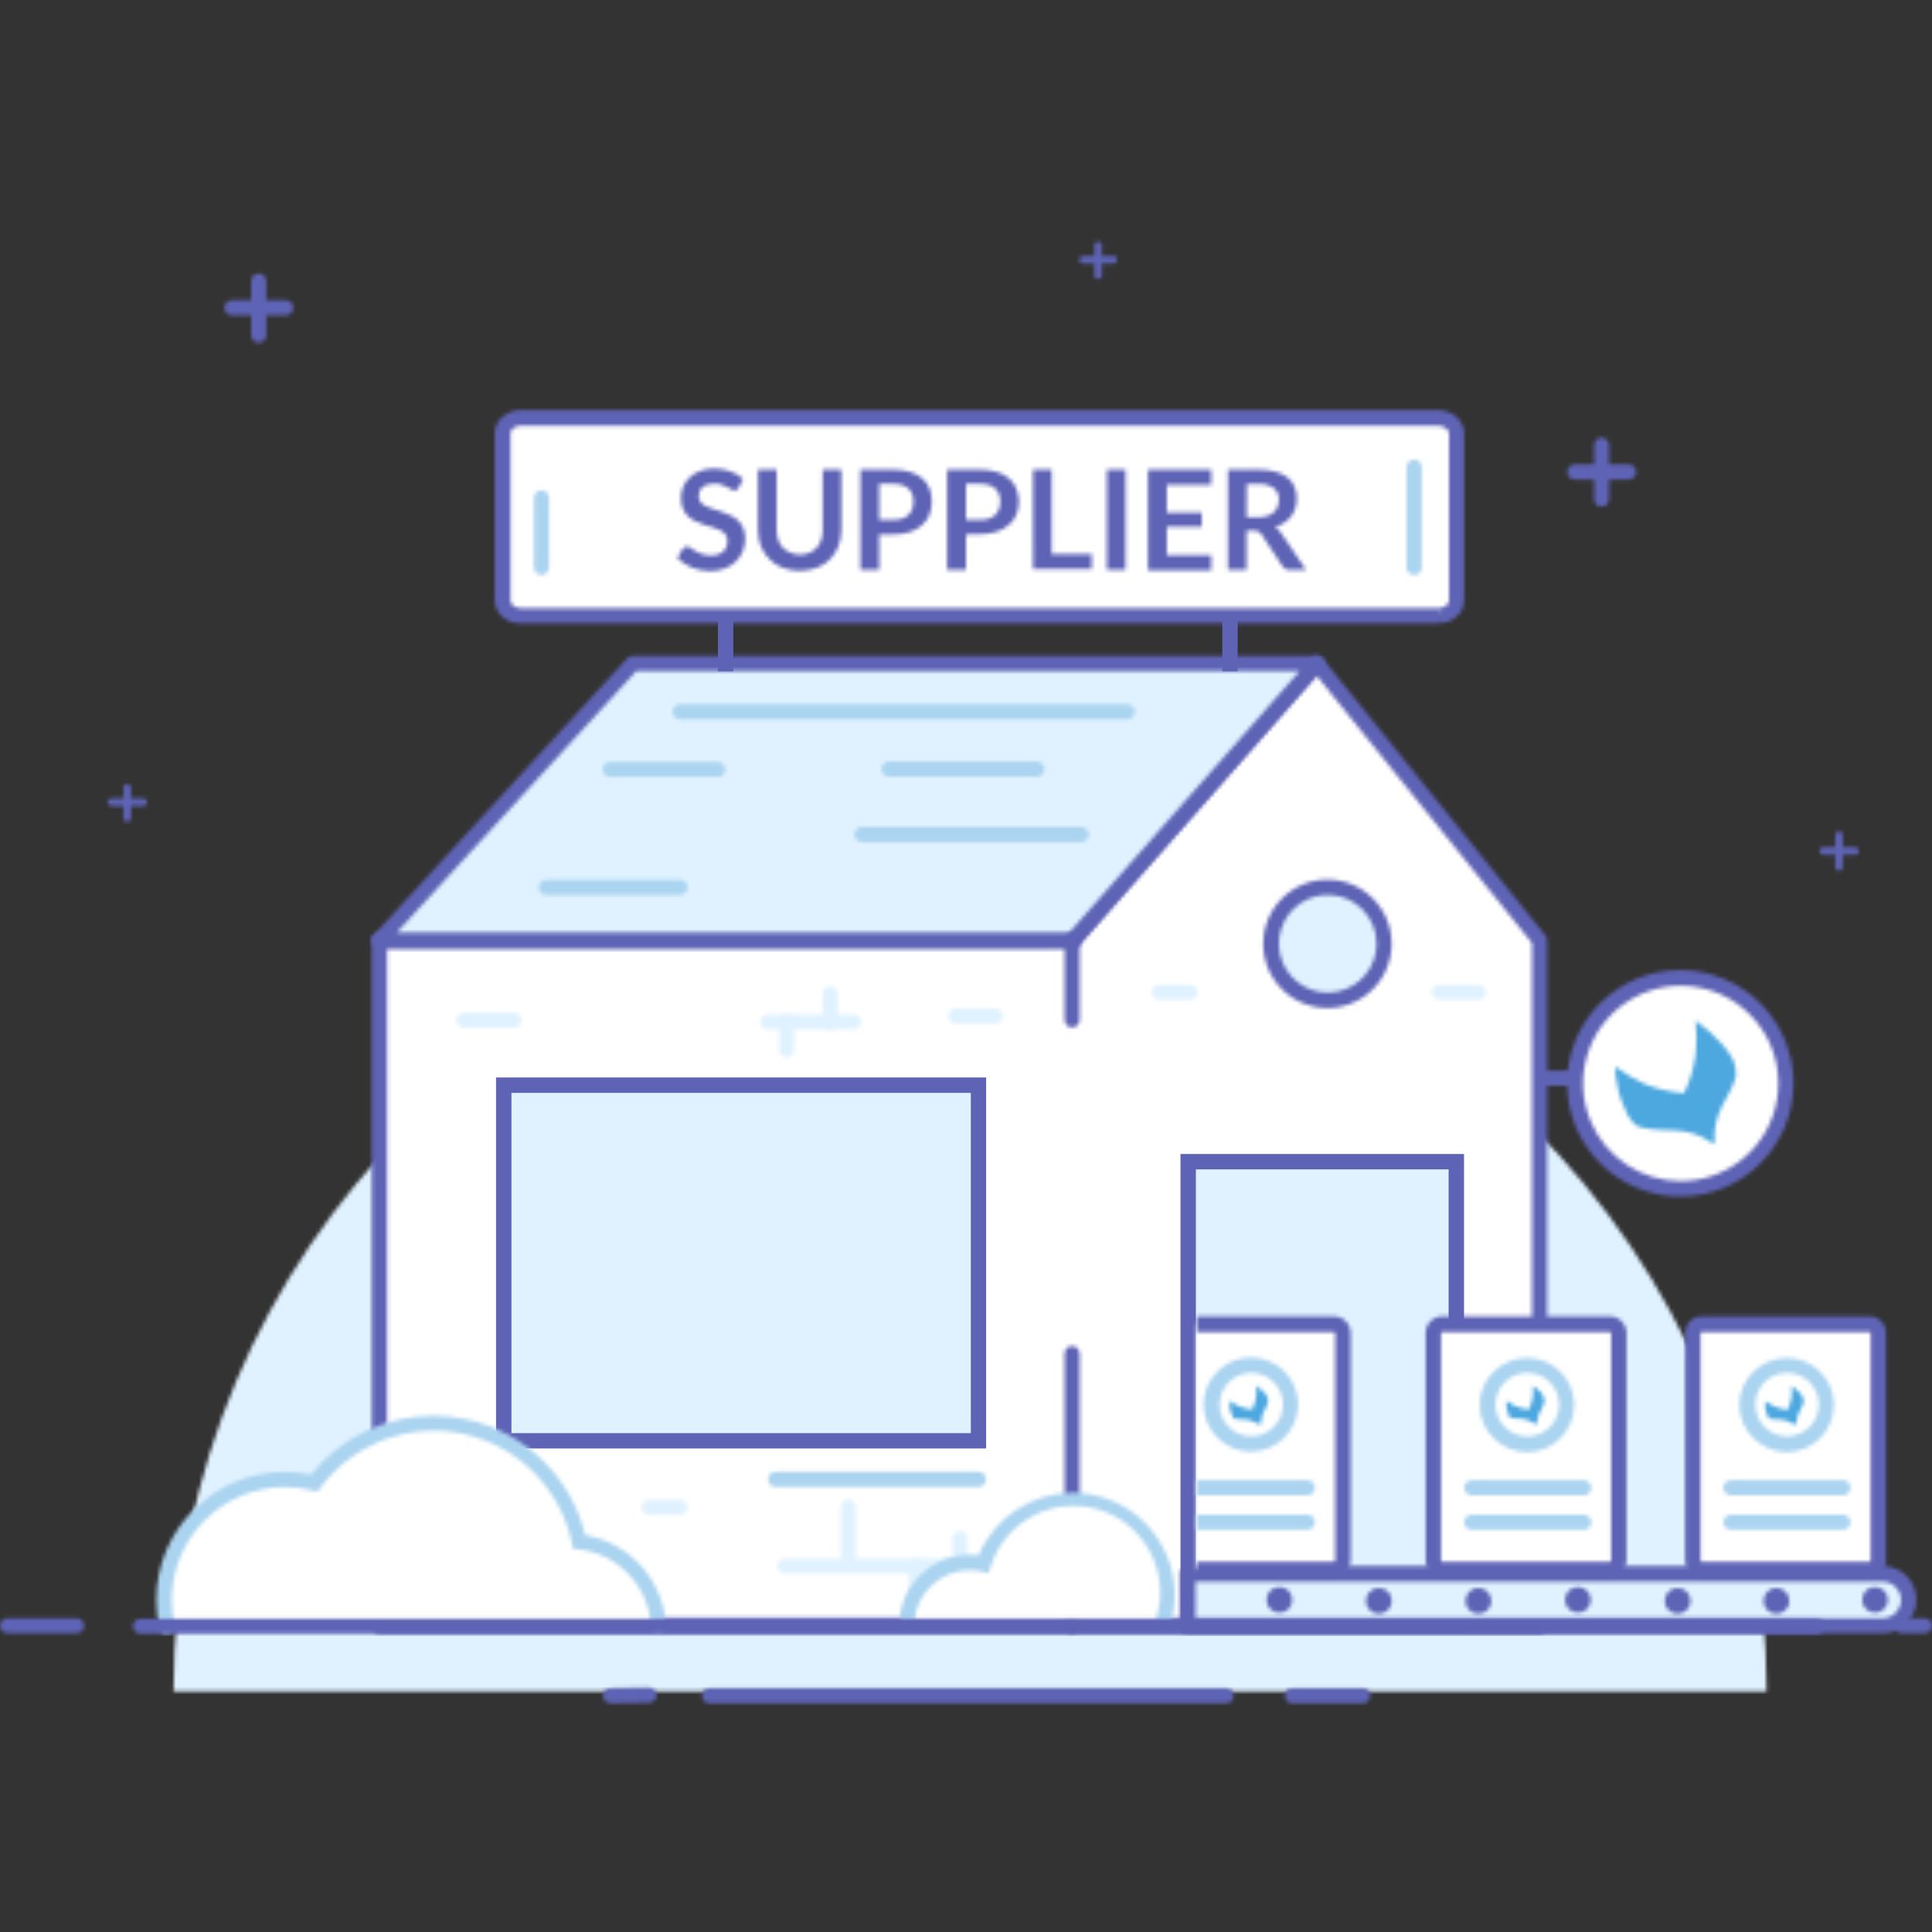 <svg width="500" height="500" viewBox="0 0 500 500" fill="none" xmlns="http://www.w3.org/2000/svg">
<rect x="0" y="0" width="500" height="500" fill="#333333" stroke="none"/>
<mask id="mask0_67_35288" style="mask-type:alpha" maskUnits="userSpaceOnUse" x="44" y="231" width="414" height="207">
<path fill-rule="evenodd" clip-rule="evenodd" d="M44.922 437.734H457.189C457.189 323.889 364.898 231.602 251.055 231.602C137.211 231.602 44.922 323.889 44.922 437.734Z" fill="white"/>
</mask>
<g mask="url(#mask0_67_35288)">
<path fill-rule="evenodd" clip-rule="evenodd" d="M35.156 447.5H466.953V221.836H35.156V447.5Z" fill="#E0F2FF"/>
</g>
<mask id="mask1_67_35288" style="mask-type:alpha" maskUnits="userSpaceOnUse" x="367" y="215" width="110" height="66">
<path fill-rule="evenodd" clip-rule="evenodd" d="M475.383 215.324C475.049 215.549 474.883 215.953 474.961 216.348V224.16C474.883 224.555 475.049 224.961 475.383 225.186C475.717 225.408 476.156 225.408 476.492 225.186C476.826 224.961 476.994 224.555 476.912 224.16V216.348C476.994 215.953 476.826 215.549 476.492 215.324C476.324 215.211 476.131 215.154 475.938 215.154C475.744 215.154 475.551 215.211 475.383 215.324ZM369.746 277.09C368.668 277.09 367.793 277.963 367.793 279.043C367.793 280.121 368.668 280.996 369.746 280.996H444.217C445.297 280.996 446.17 280.121 446.17 279.043C446.17 277.963 445.297 277.09 444.217 277.09H369.746Z" fill="white"/>
</mask>
<g mask="url(#mask1_67_35288)">
<path fill-rule="evenodd" clip-rule="evenodd" d="M358.027 290.762H486.699V205.391H358.027V290.762Z" fill="#5E63B5"/>
</g>
<mask id="mask2_67_35288" style="mask-type:alpha" maskUnits="userSpaceOnUse" x="0" y="113" width="500" height="328">
<path fill-rule="evenodd" clip-rule="evenodd" d="M412.539 115.215V129.16C412.539 130.238 413.414 131.113 414.49 131.113C415.572 131.113 416.443 130.238 416.443 129.16V115.215C416.443 114.135 415.572 113.262 414.49 113.262C413.414 113.262 412.539 114.135 412.539 115.215ZM479.863 219.277H472.051C471.656 219.197 471.252 219.365 471.025 219.701C470.803 220.035 470.803 220.473 471.025 220.809C471.252 221.145 471.656 221.311 472.051 221.23H479.863C480.26 221.311 480.664 221.145 480.887 220.809C481.111 220.473 481.111 220.035 480.887 219.701C480.701 219.42 480.389 219.258 480.059 219.258C479.994 219.258 479.928 219.264 479.863 219.277ZM492.188 418.77C491.109 418.77 490.234 419.643 490.234 420.723C490.234 421.801 491.109 422.676 492.188 422.676H498.047C499.125 422.676 500 421.801 500 420.723C500 419.643 499.125 418.77 498.047 418.77H492.188ZM1.953 418.77C0.875 418.77 0 419.643 0 420.723C0 421.801 0.875 422.676 1.953 422.676H19.805C20.883 422.676 21.758 421.801 21.758 420.723C21.758 419.643 20.883 418.77 19.805 418.77H1.953ZM158.008 436.914C156.93 436.914 156.055 437.789 156.055 438.867C156.055 439.945 156.93 440.82 158.008 440.82L167.969 440.662C169.047 440.662 169.922 439.789 169.922 438.711C169.922 437.633 169.047 436.758 167.969 436.758L158.008 436.914ZM334.473 436.914C333.393 436.914 332.52 437.789 332.52 438.867C332.52 439.945 333.393 440.82 334.473 440.82H352.676C353.754 440.82 354.629 439.945 354.629 438.867C354.629 437.789 353.754 436.914 352.676 436.914H334.473ZM183.594 436.914C182.514 436.914 181.641 437.789 181.641 438.867C181.641 439.945 182.514 440.82 183.594 440.82H317.324C318.404 440.82 319.277 439.945 319.277 438.867C319.277 437.789 318.404 436.914 317.324 436.914H183.594Z" fill="white"/>
</mask>
<g mask="url(#mask2_67_35288)">
<path fill-rule="evenodd" clip-rule="evenodd" d="M-9.766 450.586H509.766V103.496H-9.766V450.586Z" fill="#5E63B5"/>
</g>
<mask id="mask3_67_35288" style="mask-type:alpha" maskUnits="userSpaceOnUse" x="65" y="70" width="359" height="55">
<path fill-rule="evenodd" clip-rule="evenodd" d="M65.002 72.715V86.738C65.002 87.816 65.875 88.691 66.955 88.691C68.031 88.691 68.906 87.816 68.906 86.738V72.715C68.906 71.637 68.031 70.762 66.955 70.762C65.875 70.762 65.002 71.637 65.002 72.715ZM407.559 120.195C406.479 120.195 405.605 121.07 405.605 122.148C405.605 123.227 406.479 124.102 407.559 124.102H421.504C422.582 124.102 423.455 123.227 423.455 122.148C423.455 121.07 422.582 120.195 421.504 120.195H407.559Z" fill="white"/>
</mask>
<g mask="url(#mask3_67_35288)">
<path fill-rule="evenodd" clip-rule="evenodd" d="M55.234 133.867H433.221V60.996H55.234V133.867Z" fill="#5E63B5"/>
</g>
<mask id="mask4_67_35288" style="mask-type:alpha" maskUnits="userSpaceOnUse" x="58" y="77" width="18" height="5">
<path fill-rule="evenodd" clip-rule="evenodd" d="M60.02 77.695C58.941 77.695 58.065 78.57 58.065 79.648C58.065 80.727 58.941 81.602 60.02 81.602H73.947C75.023 81.602 75.9 80.727 75.9 79.648C75.9 78.57 75.023 77.695 73.947 77.695H60.02Z" fill="white"/>
</mask>
<g mask="url(#mask4_67_35288)">
<path fill-rule="evenodd" clip-rule="evenodd" d="M48.301 91.367H85.666V67.93H48.301V91.367Z" fill="#5E63B5"/>
</g>
<mask id="mask5_67_35288" style="mask-type:alpha" maskUnits="userSpaceOnUse" x="283" y="62" width="3" height="11">
<path fill-rule="evenodd" clip-rule="evenodd" d="M283.24 63.166V71.641C283.311 71.838 283.443 72.014 283.625 72.137C283.631 72.141 283.637 72.144 283.641 72.148H284.717C284.723 72.144 284.729 72.141 284.732 72.137C285.068 71.912 285.236 71.508 285.156 71.113V63.301C285.062 62.836 284.656 62.502 284.18 62.502C283.752 62.502 283.379 62.772 283.24 63.166Z" fill="white"/>
</mask>
<g mask="url(#mask5_67_35288)">
<path fill-rule="evenodd" clip-rule="evenodd" d="M273.418 82.072H294.941V52.736H273.418V82.072Z" fill="#5E63B5"/>
</g>
<mask id="mask6_67_35288" style="mask-type:alpha" maskUnits="userSpaceOnUse" x="31" y="66" width="259" height="147">
<path fill-rule="evenodd" clip-rule="evenodd" d="M288.164 66.25H280.352C280.086 66.232 279.822 66.326 279.623 66.508C279.424 66.688 279.307 66.939 279.299 67.207C279.299 67.471 279.402 67.723 279.59 67.912C279.775 68.098 280.029 68.203 280.293 68.203H288.103C288.369 68.203 288.621 68.098 288.809 67.912C288.996 67.723 289.102 67.471 289.102 67.207C289.102 66.656 288.656 66.211 288.103 66.211L288.164 66.25ZM31.934 203.691V211.504C31.854 211.9 32.021 212.305 32.357 212.529C32.693 212.752 33.129 212.752 33.465 212.529C33.799 212.305 33.967 211.9 33.887 211.504V203.691C33.793 203.227 33.385 202.893 32.908 202.893C32.435 202.893 32.027 203.227 31.934 203.691Z" fill="white"/>
</mask>
<g mask="url(#mask6_67_35288)">
<path fill-rule="evenodd" clip-rule="evenodd" d="M22.148 222.461H298.867V56.445H22.148V222.461Z" fill="#5E63B5"/>
</g>
<mask id="mask7_67_35288" style="mask-type:alpha" maskUnits="userSpaceOnUse" x="27" y="206" width="12" height="3">
<path fill-rule="evenodd" clip-rule="evenodd" d="M36.855 206.621H29.043C28.646 206.541 28.242 206.709 28.02 207.045C27.793 207.379 27.793 207.817 28.02 208.153C28.242 208.488 28.646 208.655 29.043 208.574H36.855C37.25 208.655 37.654 208.488 37.881 208.153C38.103 207.817 38.103 207.379 37.881 207.045C37.691 206.764 37.379 206.602 37.051 206.602C36.986 206.602 36.92 206.608 36.855 206.621Z" fill="white"/>
</mask>
<g mask="url(#mask7_67_35288)">
<path fill-rule="evenodd" clip-rule="evenodd" d="M18.086 218.359H47.814V196.836H18.086V218.359Z" fill="#5E63B5"/>
</g>
<mask id="mask8_67_35288" style="mask-type:alpha" maskUnits="userSpaceOnUse" x="366" y="382" width="5" height="33">
<path fill-rule="evenodd" clip-rule="evenodd" d="M366.367 384.238V412.598C366.367 413.678 367.24 414.551 368.32 414.551C369.398 414.551 370.273 413.678 370.273 412.598V384.238C370.273 383.16 369.398 382.285 368.32 382.285C367.24 382.285 366.367 383.16 366.367 384.238Z" fill="white"/>
</mask>
<g mask="url(#mask8_67_35288)">
<path fill-rule="evenodd" clip-rule="evenodd" d="M356.602 424.316H380.039V372.52H356.602V424.316Z" fill="#E0F2FF"/>
</g>
<path fill-rule="evenodd" clip-rule="evenodd" d="M277.617 243.359H98.184V420.644H398.477V243.359L340.742 171.699L277.617 243.359Z" fill="white"/>
<mask id="mask9_67_35288" style="mask-type:alpha" maskUnits="userSpaceOnUse" x="96" y="169" width="305" height="254">
<path fill-rule="evenodd" clip-rule="evenodd" d="M339.258 170.391L276.758 241.367H98.184C97.106 241.367 96.231 242.24 96.231 243.32V420.723C96.228 421.252 96.439 421.76 96.818 422.129C97.188 422.506 97.695 422.719 98.225 422.715H398.438C399.514 422.715 400.391 421.84 400.391 420.762L398.438 420.723H400.391V243.359C400.389 242.906 400.238 242.467 399.961 242.109L342.305 170.451C341.93 170 341.385 169.73 340.803 169.707C340.783 169.707 340.764 169.705 340.744 169.705C340.172 169.705 339.629 169.955 339.258 170.391ZM279.102 244.688L340.682 174.785L396.484 244.062V418.77H100.176V245.352H277.617C277.623 245.352 277.629 245.352 277.635 245.352C278.197 245.352 278.73 245.109 279.102 244.688Z" fill="white"/>
</mask>
<g mask="url(#mask9_67_35288)">
<path fill-rule="evenodd" clip-rule="evenodd" d="M86.465 432.48H410.156V159.939H86.465V432.48Z" fill="#5E63B5"/>
</g>
<path fill-rule="evenodd" clip-rule="evenodd" d="M130.371 372.871H253.244V280.84H130.371V372.871Z" fill="#E0F2FF"/>
<path fill-rule="evenodd" clip-rule="evenodd" d="M128.377 278.848V374.863H255.213V372.871H253.243V370.898V372.871H255.213V278.848H128.377ZM132.362 370.898H251.25V282.832H132.362V370.898Z" fill="#5E63B5"/>
<path fill-rule="evenodd" clip-rule="evenodd" d="M307.498 420.643H376.893V300.645H307.498V420.643Z" fill="#E0F2FF"/>
<path fill-rule="evenodd" clip-rule="evenodd" d="M305.509 298.653V422.637H378.887V420.643H376.893V418.651V420.643H378.887V298.653H305.509ZM309.491 418.651H374.903V302.635H309.491V418.651Z" fill="#5E63B5"/>
<mask id="mask10_67_35288" style="mask-type:alpha" maskUnits="userSpaceOnUse" x="42" y="368" width="129" height="53">
<path fill-rule="evenodd" clip-rule="evenodd" d="M81.269 383.867C78.779 383.236 76.219 382.922 73.652 382.93C64.23 382.957 55.324 387.232 49.412 394.566C43.5 401.9 41.211 411.512 43.185 420.723H170.369C169.711 409.461 161.035 400.307 149.824 399.043C146.758 384.199 135.26 372.537 120.459 369.262C117.689 368.648 114.9 368.352 112.139 368.352C100.139 368.352 88.623 373.979 81.269 383.867Z" fill="white"/>
</mask>
<g mask="url(#mask10_67_35288)">
<path fill-rule="evenodd" clip-rule="evenodd" d="M32.725 430.488H180.137V358.586H32.725V430.488Z" fill="white"/>
</g>
<mask id="mask11_67_35288" style="mask-type:alpha" maskUnits="userSpaceOnUse" x="40" y="366" width="133" height="57">
<path fill-rule="evenodd" clip-rule="evenodd" d="M80.481 381.641C78.234 381.176 75.947 380.939 73.652 380.937C55.316 380.937 40.449 395.803 40.449 414.141C40.449 416.531 40.711 418.916 41.232 421.25C41.383 421.947 41.898 422.51 42.58 422.727C43.26 422.943 44.004 422.779 44.533 422.297C45.059 421.816 45.291 421.088 45.139 420.391C44.68 418.338 44.451 416.244 44.453 414.141C44.453 397.961 57.568 384.844 73.75 384.844C76.154 384.842 78.551 385.145 80.879 385.742L82.168 386.055L82.969 384.98C91.553 373.455 106.102 368.039 120.135 371.145C134.168 374.25 145.072 385.303 147.988 399.375L148.262 400.801L149.707 400.957C159.98 402.123 167.914 410.533 168.477 420.859C168.52 421.557 168.93 422.18 169.555 422.492C170.18 422.805 170.924 422.76 171.508 422.375C172.09 421.99 172.424 421.324 172.383 420.625L172.363 420.723C171.705 408.945 162.979 399.273 151.475 397.311C147.836 382.35 135.994 370.697 120.883 367.354C117.971 366.709 115.037 366.396 112.133 366.396C99.947 366.396 88.24 371.906 80.481 381.641Z" fill="white"/>
</mask>
<g mask="url(#mask11_67_35288)">
<path fill-rule="evenodd" clip-rule="evenodd" d="M30.684 432.586H182.152V356.631H30.684V432.586Z" fill="#ABD4F0"/>
</g>
<mask id="mask12_67_35288" style="mask-type:alpha" maskUnits="userSpaceOnUse" x="198" y="380" width="58" height="5">
<path fill-rule="evenodd" clip-rule="evenodd" d="M200.703 380.898C199.625 380.898 198.75 381.773 198.75 382.852C198.75 383.932 199.625 384.805 200.703 384.805H253.244C254.32 384.805 255.197 383.932 255.197 382.852C255.197 381.773 254.32 380.898 253.244 380.898H200.703Z" fill="white"/>
</mask>
<g mask="url(#mask12_67_35288)">
<path fill-rule="evenodd" clip-rule="evenodd" d="M188.984 394.57H264.961V371.133H188.984V394.57Z" fill="#ABD4F0"/>
</g>
<mask id="mask13_67_35288" style="mask-type:alpha" maskUnits="userSpaceOnUse" x="217" y="388" width="34" height="27">
<path fill-rule="evenodd" clip-rule="evenodd" d="M217.617 390.078V390.037V403.145C217.617 404.223 218.492 405.098 219.57 405.098C220.65 405.098 221.523 404.223 221.523 403.145V390.078C221.523 388.998 220.65 388.125 219.57 388.125C218.492 388.125 217.617 388.998 217.617 390.078ZM246.484 398.164V405.41C246.484 406.488 247.357 407.363 248.438 407.363C249.516 407.363 250.391 406.488 250.391 405.41V398.164C250.391 397.086 249.516 396.211 248.438 396.211C247.357 396.211 246.484 397.086 246.484 398.164ZM235.195 405.41V412.637C235.195 413.715 236.07 414.59 237.148 414.59C238.229 414.59 239.102 413.715 239.102 412.637V405.41C239.102 404.33 238.229 403.457 237.148 403.457C236.07 403.457 235.195 404.33 235.195 405.41Z" fill="white"/>
</mask>
<g mask="url(#mask13_67_35288)">
<path fill-rule="evenodd" clip-rule="evenodd" d="M207.852 424.355H260.156V378.359H207.852V424.355Z" fill="#E0F2FF"/>
</g>
<mask id="mask14_67_35288" style="mask-type:alpha" maskUnits="userSpaceOnUse" x="201" y="255" width="55" height="153">
<path fill-rule="evenodd" clip-rule="evenodd" d="M212.891 257.246V264.473C212.891 265.551 213.766 266.426 214.844 266.426C215.922 266.426 216.797 265.551 216.797 264.473V257.246C216.797 256.168 215.922 255.293 214.844 255.293C213.766 255.293 212.891 256.168 212.891 257.246ZM201.621 264.473V271.699C201.621 272.777 202.496 273.652 203.572 273.652C204.652 273.652 205.525 272.777 205.525 271.699V264.473C205.525 263.393 204.652 262.52 203.572 262.52C202.496 262.52 201.621 263.393 201.621 264.473ZM253.184 403.377H253.244H253.184ZM203.125 403.377C202.045 403.377 201.172 404.254 201.172 405.332C201.172 406.41 202.045 407.285 203.125 407.285H253.184C254.264 407.285 255.137 406.41 255.137 405.332C255.137 404.254 254.264 403.377 253.184 403.377H203.125Z" fill="white"/>
</mask>
<g mask="url(#mask14_67_35288)">
<path fill-rule="evenodd" clip-rule="evenodd" d="M191.406 417.051H264.902V245.527H191.406V417.051Z" fill="#E0F2FF"/>
</g>
<mask id="mask15_67_35288" style="mask-type:alpha" maskUnits="userSpaceOnUse" x="118" y="262" width="105" height="5">
<path fill-rule="evenodd" clip-rule="evenodd" d="M120.076 262.09C119 262.09 118.125 262.963 118.125 264.043C118.125 265.123 119 265.996 120.076 265.996H133.029C134.105 265.996 134.982 265.123 134.982 264.043C134.982 262.963 134.105 262.09 133.029 262.09H120.076ZM198.711 262.52C197.631 262.52 196.758 263.393 196.758 264.473C196.758 265.551 197.631 266.426 198.711 266.426H220.898C221.977 266.426 222.852 265.551 222.852 264.473C222.852 263.393 221.977 262.52 220.898 262.52H198.711Z" fill="white"/>
</mask>
<g mask="url(#mask15_67_35288)">
<path fill-rule="evenodd" clip-rule="evenodd" d="M108.359 276.191H232.617V252.324H108.359V276.191Z" fill="#E0F2FF"/>
</g>
<mask id="mask16_67_35288" style="mask-type:alpha" maskUnits="userSpaceOnUse" x="407" y="253" width="56" height="55">
<path fill-rule="evenodd" clip-rule="evenodd" d="M407.775 280.352C407.775 295.377 419.955 307.559 434.98 307.559C450.006 307.559 462.188 295.377 462.188 280.352C462.188 265.326 450.006 253.145 434.98 253.145C419.955 253.145 407.775 265.326 407.775 280.352Z" fill="white"/>
</mask>
<g mask="url(#mask16_67_35288)">
<path fill-rule="evenodd" clip-rule="evenodd" d="M398.008 317.324H471.951V243.379H398.008V317.324Z" fill="white"/>
</g>
<mask id="mask17_67_35288" style="mask-type:alpha" maskUnits="userSpaceOnUse" x="405" y="251" width="60" height="59">
<path fill-rule="evenodd" clip-rule="evenodd" d="M414.094 259.67C405.721 268.07 403.242 280.686 407.805 291.631C412.371 302.576 423.084 309.688 434.939 309.65C442.703 309.65 450.142 306.559 455.623 301.063C461.101 295.564 464.168 288.111 464.141 280.352C464.141 268.492 456.992 257.805 446.031 253.275C442.414 251.779 438.615 251.055 434.85 251.053C427.209 251.053 419.701 254.043 414.094 259.67ZM411.619 290.08C406.994 278.941 410.887 266.086 420.912 259.381C430.937 252.678 444.305 253.992 452.83 262.52C457.576 267.24 460.242 273.658 460.234 280.352H464.141H462.187H460.234C460.252 292.412 451.746 302.807 439.922 305.172C438.26 305.506 436.594 305.666 434.951 305.666C424.902 305.666 415.592 299.654 411.619 290.08Z" fill="white"/>
</mask>
<g mask="url(#mask17_67_35288)">
<path fill-rule="evenodd" clip-rule="evenodd" d="M395.781 319.414H473.906V241.289H395.781V319.414Z" fill="#5E63B5"/>
</g>
<mask id="mask18_67_35288" style="mask-type:alpha" maskUnits="userSpaceOnUse" x="418" y="264" width="32" height="33">
<path fill-rule="evenodd" clip-rule="evenodd" d="M438.809 273.027C438.34 276.457 437.338 279.791 435.838 282.91C432.387 282.658 428.994 281.875 425.781 280.586C423.051 279.363 420.465 277.844 418.066 276.055V277.09C418.076 277.277 418.076 277.467 418.066 277.656V277.91C418.066 278.105 418.066 278.281 418.164 278.477V278.711C418.164 278.945 418.26 279.18 418.301 279.416L418.457 280.234C418.457 280.488 418.555 280.723 418.613 280.977V281.113C418.613 281.328 418.711 281.561 418.77 281.777V281.895L418.945 282.656C419.162 283.437 419.395 284.219 419.648 284.941C420.043 286.092 420.523 287.207 421.094 288.279L421.346 288.711L421.582 289.082L421.836 289.473L422.168 289.941L422.578 290.41L422.852 290.721L422.988 290.84L423.164 290.996L423.299 291.113L423.477 291.248L423.631 291.367L423.809 291.484H423.945L424.141 291.602H424.277L424.512 291.699H424.631L424.98 291.836H425.197C430.84 293.34 436.348 290.957 443.242 295.898L443.496 295.547C443.633 295.937 443.75 296.191 443.789 296.289C442.91 287.832 447.695 284.297 449.238 278.711V278.047C449.338 276.158 448.764 274.297 447.617 272.793L447.305 272.324C447.109 272.031 446.895 271.738 446.68 271.465L446.504 271.229L446.307 270.977L446.113 270.742L445.898 270.508L445.742 270.33C443.67 268.01 441.344 265.93 438.809 264.121C439.139 267.08 439.139 270.066 438.809 273.027Z" fill="white"/>
</mask>
<g mask="url(#mask18_67_35288)">
<path fill-rule="evenodd" clip-rule="evenodd" d="M408.301 306.055H459.016V254.355H408.301V306.055Z" fill="#4DA8E0"/>
</g>
<mask id="mask19_67_35288" style="mask-type:alpha" maskUnits="userSpaceOnUse" x="370" y="254" width="15" height="5">
<path fill-rule="evenodd" clip-rule="evenodd" d="M372.383 254.844C371.303 254.844 370.43 255.719 370.43 256.797C370.43 257.875 371.303 258.75 372.383 258.75H382.656C383.736 258.75 384.609 257.875 384.609 256.797C384.609 255.719 383.736 254.844 382.656 254.844H372.383Z" fill="white"/>
</mask>
<g mask="url(#mask19_67_35288)">
<path fill-rule="evenodd" clip-rule="evenodd" d="M360.664 268.516H394.375V245.078H360.664V268.516Z" fill="#E0F2FF"/>
</g>
<path fill-rule="evenodd" clip-rule="evenodd" d="M161.934 243.359H165.918V234.551H161.934V243.359Z" fill="#5E63B5"/>
<mask id="mask20_67_35288" style="mask-type:alpha" maskUnits="userSpaceOnUse" x="181" y="210" width="5" height="20">
<path fill-rule="evenodd" clip-rule="evenodd" d="M181.857 212.168V227.52C181.857 228.598 182.73 229.473 183.811 229.473C184.887 229.473 185.764 228.598 185.764 227.52V212.168C185.764 211.09 184.887 210.215 183.811 210.215C182.73 210.215 181.857 211.09 181.857 212.168Z" fill="white"/>
</mask>
<g mask="url(#mask20_67_35288)">
<path fill-rule="evenodd" clip-rule="evenodd" d="M172.09 239.238H195.527V200.449H172.09V239.238Z" fill="#ABD4F0"/>
</g>
<mask id="mask21_67_35288" style="mask-type:alpha" maskUnits="userSpaceOnUse" x="166" y="254" width="328" height="167">
<path fill-rule="evenodd" clip-rule="evenodd" d="M300.039 254.844C298.961 254.844 298.088 255.719 298.088 256.797C298.088 257.875 298.961 258.75 300.039 258.75H307.986C309.066 258.75 309.939 257.875 309.939 256.797C309.939 255.719 309.066 254.844 307.986 254.844H300.039ZM247.305 261.014C246.227 261.014 245.354 261.891 245.354 262.969C245.354 264.047 246.227 264.922 247.305 264.922H257.598C258.678 264.922 259.551 264.047 259.551 262.969C259.551 261.891 258.678 261.014 257.598 261.014H247.305ZM167.969 388.125C166.889 388.125 166.016 388.998 166.016 390.078C166.016 391.156 166.889 392.031 167.969 392.031H175.92C176.996 392.031 177.871 391.156 177.871 390.078C177.871 388.998 176.996 388.125 175.92 388.125H167.969ZM307.559 407.285L307.461 407.383V420.625L307.559 420.723H487.246C490.957 420.723 493.965 417.715 493.965 414.004C493.965 410.293 490.957 407.285 487.246 407.285H307.559Z" fill="white"/>
</mask>
<g mask="url(#mask21_67_35288)">
<path fill-rule="evenodd" clip-rule="evenodd" d="M156.25 430.488H503.73V245.078H156.25V430.488Z" fill="#E0F2FF"/>
</g>
<mask id="mask22_67_35288" style="mask-type:alpha" maskUnits="userSpaceOnUse" x="305" y="405" width="191" height="18">
<path fill-rule="evenodd" clip-rule="evenodd" d="M306.756 405.273L306.094 405.957L305.508 406.523V421.445L306.191 422.109L306.756 422.695H487.246C492.057 422.695 495.957 418.795 495.957 413.984C495.957 409.174 492.057 405.273 487.246 405.273H306.756ZM487.246 409.336C489.857 409.336 491.973 411.451 491.973 414.062C491.973 416.672 489.857 418.789 487.246 418.789V418.77H309.414V409.336H487.246Z" fill="white"/>
</mask>
<g mask="url(#mask22_67_35288)">
<path fill-rule="evenodd" clip-rule="evenodd" d="M295.742 432.461H505.723V395.508H295.742V432.461Z" fill="#5E63B5"/>
</g>
<mask id="mask23_67_35288" style="mask-type:alpha" maskUnits="userSpaceOnUse" x="329" y="412" width="4" height="4">
<path fill-rule="evenodd" clip-rule="evenodd" d="M329.766 414.043C329.766 414.787 330.367 415.391 331.115 415.391C331.857 415.391 332.461 414.787 332.461 414.043C332.461 413.299 331.857 412.693 331.115 412.693C330.367 412.693 329.766 413.299 329.766 414.043Z" fill="white"/>
</mask>
<g mask="url(#mask23_67_35288)">
<path fill-rule="evenodd" clip-rule="evenodd" d="M320 425.156H342.227V402.93H320V425.156Z" fill="#E0F2FF"/>
</g>
<mask id="mask24_67_35288" style="mask-type:alpha" maskUnits="userSpaceOnUse" x="327" y="410" width="8" height="8">
<path fill-rule="evenodd" clip-rule="evenodd" d="M327.775 414.043C327.775 415.887 329.27 417.383 331.115 417.383C332 417.387 332.854 417.037 333.48 416.41C334.107 415.783 334.457 414.93 334.455 414.043H332.461H331.777H334.455C334.455 412.199 332.959 410.703 331.115 410.703C329.27 410.703 327.775 412.199 327.775 414.043Z" fill="white"/>
</mask>
<g mask="url(#mask24_67_35288)">
<path fill-rule="evenodd" clip-rule="evenodd" d="M318.008 427.148H344.219V400.938H318.008V427.148Z" fill="#5E63B5"/>
</g>
<mask id="mask25_67_35288" style="mask-type:alpha" maskUnits="userSpaceOnUse" x="355" y="412" width="4" height="4">
<path fill-rule="evenodd" clip-rule="evenodd" d="M355.529 414.043C355.529 414.787 356.131 415.391 356.875 415.391C357.232 415.391 357.572 415.248 357.82 414.996C358.07 414.742 358.207 414.398 358.203 414.043C358.207 413.688 358.07 413.346 357.82 413.092C357.572 412.838 357.232 412.693 356.875 412.693C356.131 412.693 355.529 413.299 355.529 414.043Z" fill="white"/>
</mask>
<g mask="url(#mask25_67_35288)">
<path fill-rule="evenodd" clip-rule="evenodd" d="M345.762 425.156H367.969V402.93H345.762V425.156Z" fill="#E0F2FF"/>
</g>
<mask id="mask26_67_35288" style="mask-type:alpha" maskUnits="userSpaceOnUse" x="353" y="410" width="8" height="8">
<path fill-rule="evenodd" clip-rule="evenodd" d="M353.516 414.043C353.422 415.295 354.033 416.492 355.103 417.146C356.172 417.801 357.519 417.801 358.59 417.146C359.66 416.492 360.271 415.295 360.176 414.043C360.043 412.303 358.592 410.959 356.846 410.959C355.1 410.959 353.65 412.303 353.516 414.043ZM360.176 414.043H358.203H357.519H360.176Z" fill="white"/>
</mask>
<g mask="url(#mask26_67_35288)">
<path fill-rule="evenodd" clip-rule="evenodd" d="M343.74 427.404H369.951V401.193H343.74V427.404Z" fill="#5E63B5"/>
</g>
<mask id="mask27_67_35288" style="mask-type:alpha" maskUnits="userSpaceOnUse" x="381" y="412" width="3" height="4">
<path fill-rule="evenodd" clip-rule="evenodd" d="M381.27 414.043C381.27 414.787 381.873 415.391 382.617 415.391C382.975 415.391 383.314 415.248 383.563 414.996C383.813 414.742 383.951 414.398 383.945 414.043C383.951 413.688 383.813 413.346 383.563 413.092C383.314 412.838 382.975 412.693 382.617 412.693C381.873 412.693 381.27 413.299 381.27 414.043Z" fill="white"/>
</mask>
<g mask="url(#mask27_67_35288)">
<path fill-rule="evenodd" clip-rule="evenodd" d="M371.504 425.156H393.711V402.93H371.504V425.156Z" fill="#E0F2FF"/>
</g>
<mask id="mask28_67_35288" style="mask-type:alpha" maskUnits="userSpaceOnUse" x="379" y="410" width="7" height="8">
<path fill-rule="evenodd" clip-rule="evenodd" d="M379.277 414.043C379.18 415.295 379.793 416.492 380.865 417.146C381.933 417.801 383.279 417.801 384.35 417.146C385.42 416.492 386.033 415.295 385.937 414.043C385.803 412.303 384.351 410.959 382.605 410.959C380.861 410.959 379.41 412.303 379.277 414.043ZM385.937 414.043H383.945H383.26H385.937Z" fill="white"/>
</mask>
<g mask="url(#mask28_67_35288)">
<path fill-rule="evenodd" clip-rule="evenodd" d="M369.502 427.404H395.713V401.193H369.502V427.404Z" fill="#5E63B5"/>
</g>
<mask id="mask29_67_35288" style="mask-type:alpha" maskUnits="userSpaceOnUse" x="407" y="412" width="3" height="4">
<path fill-rule="evenodd" clip-rule="evenodd" d="M407.012 414.043C407.012 414.787 407.617 415.391 408.359 415.391C409.104 415.391 409.707 414.787 409.707 414.043C409.707 413.299 409.104 412.693 408.359 412.693C407.617 412.693 407.012 413.299 407.012 414.043Z" fill="white"/>
</mask>
<g mask="url(#mask29_67_35288)">
<path fill-rule="evenodd" clip-rule="evenodd" d="M397.246 425.156H419.473V402.93H397.246V425.156Z" fill="#E0F2FF"/>
</g>
<mask id="mask30_67_35288" style="mask-type:alpha" maskUnits="userSpaceOnUse" x="405" y="410" width="7" height="8">
<path fill-rule="evenodd" clip-rule="evenodd" d="M405.02 414.043C405.02 415.887 406.516 417.383 408.359 417.383C409.246 417.387 410.098 417.037 410.727 416.41C411.354 415.783 411.705 414.93 411.699 414.043H409.707H409.023H411.699C411.699 412.199 410.203 410.703 408.359 410.703C406.516 410.703 405.02 412.199 405.02 414.043Z" fill="white"/>
</mask>
<g mask="url(#mask30_67_35288)">
<path fill-rule="evenodd" clip-rule="evenodd" d="M395.254 427.148H421.465V400.938H395.254V427.148Z" fill="#5E63B5"/>
</g>
<mask id="mask31_67_35288" style="mask-type:alpha" maskUnits="userSpaceOnUse" x="432" y="412" width="4" height="4">
<path fill-rule="evenodd" clip-rule="evenodd" d="M432.871 414.043C432.871 414.787 433.475 415.391 434.219 415.391C434.574 415.391 434.916 415.248 435.164 414.996C435.414 414.742 435.553 414.398 435.547 414.043C435.553 413.688 435.414 413.346 435.164 413.092C434.916 412.838 434.574 412.693 434.219 412.693C433.475 412.693 432.871 413.299 432.871 414.043Z" fill="white"/>
</mask>
<g mask="url(#mask31_67_35288)">
<path fill-rule="evenodd" clip-rule="evenodd" d="M423.105 425.156H445.312V402.93H423.105V425.156Z" fill="#E0F2FF"/>
</g>
<mask id="mask32_67_35288" style="mask-type:alpha" maskUnits="userSpaceOnUse" x="430" y="410" width="8" height="8">
<path fill-rule="evenodd" clip-rule="evenodd" d="M430.84 414.043C430.744 415.295 431.357 416.492 432.426 417.146C433.496 417.801 434.844 417.801 435.914 417.146C436.984 416.492 437.596 415.295 437.502 414.043C437.367 412.303 435.916 410.959 434.17 410.959C432.424 410.959 430.973 412.303 430.84 414.043ZM437.502 414.043H435.547H434.863H437.502Z" fill="white"/>
</mask>
<g mask="url(#mask32_67_35288)">
<path fill-rule="evenodd" clip-rule="evenodd" d="M421.064 427.404H447.275V401.193H421.064V427.404Z" fill="#5E63B5"/>
</g>
<mask id="mask33_67_35288" style="mask-type:alpha" maskUnits="userSpaceOnUse" x="458" y="412" width="4" height="4">
<path fill-rule="evenodd" clip-rule="evenodd" d="M458.4 414.043C458.4 414.787 459.002 415.391 459.746 415.391C460.104 415.391 460.441 415.248 460.691 414.996C460.941 414.742 461.078 414.398 461.074 414.043C461.078 413.688 460.941 413.346 460.691 413.092C460.441 412.838 460.104 412.693 459.746 412.693C459.002 412.693 458.4 413.299 458.4 414.043Z" fill="white"/>
</mask>
<g mask="url(#mask33_67_35288)">
<path fill-rule="evenodd" clip-rule="evenodd" d="M448.633 425.156H470.84V402.93H448.633V425.156Z" fill="#E0F2FF"/>
</g>
<mask id="mask34_67_35288" style="mask-type:alpha" maskUnits="userSpaceOnUse" x="456" y="410" width="8" height="8">
<path fill-rule="evenodd" clip-rule="evenodd" d="M456.406 414.043C456.311 415.295 456.924 416.492 457.994 417.146C459.063 417.801 460.408 417.801 461.479 417.146C462.551 416.492 463.162 415.295 463.066 414.043C462.934 412.303 461.48 410.959 459.736 410.959C457.99 410.959 456.539 412.303 456.406 414.043ZM463.066 414.043H461.074H460.389H463.066Z" fill="white"/>
</mask>
<g mask="url(#mask34_67_35288)">
<path fill-rule="evenodd" clip-rule="evenodd" d="M446.631 427.404H472.842V401.193H446.631V427.404Z" fill="#5E63B5"/>
</g>
<mask id="mask35_67_35288" style="mask-type:alpha" maskUnits="userSpaceOnUse" x="483" y="412" width="4" height="4">
<path fill-rule="evenodd" clip-rule="evenodd" d="M483.906 414.043C483.906 414.787 484.508 415.391 485.254 415.391C485.998 415.391 486.602 414.787 486.602 414.043C486.602 413.299 485.998 412.693 485.254 412.693C484.508 412.693 483.906 413.299 483.906 414.043Z" fill="white"/>
</mask>
<g mask="url(#mask35_67_35288)">
<path fill-rule="evenodd" clip-rule="evenodd" d="M474.141 425.156H496.367V402.93H474.141V425.156Z" fill="#E0F2FF"/>
</g>
<mask id="mask36_67_35288" style="mask-type:alpha" maskUnits="userSpaceOnUse" x="481" y="410" width="8" height="8">
<path fill-rule="evenodd" clip-rule="evenodd" d="M481.916 414.043C481.916 415.887 483.41 417.383 485.254 417.383C486.141 417.387 486.994 417.037 487.621 416.41C488.25 415.783 488.6 414.93 488.594 414.043H486.602H485.898H488.594C488.594 412.199 487.1 410.703 485.254 410.703C483.41 410.703 481.916 412.199 481.916 414.043Z" fill="white"/>
</mask>
<g mask="url(#mask36_67_35288)">
<path fill-rule="evenodd" clip-rule="evenodd" d="M472.148 427.148H498.359V400.938H472.148V427.148Z" fill="#5E63B5"/>
</g>
<path fill-rule="evenodd" clip-rule="evenodd" d="M163.769 171.698L98.183 243.358H277.617L340.742 171.698H163.769Z" fill="#E0F2FF"/>
<mask id="mask37_67_35288" style="mask-type:alpha" maskUnits="userSpaceOnUse" x="96" y="169" width="247" height="77">
<path fill-rule="evenodd" clip-rule="evenodd" d="M340.742 169.707V171.66V169.746H163.77C163.211 169.742 162.678 169.977 162.305 170.391L96.717 242.01C96.176 242.59 96.037 243.437 96.367 244.16C96.678 244.889 97.395 245.359 98.184 245.352H277.617C278.186 245.355 278.727 245.113 279.102 244.687L342.244 173.027C342.775 172.439 342.899 171.594 342.559 170.879C342.246 170.166 341.543 169.707 340.768 169.707C340.76 169.707 340.752 169.707 340.742 169.707ZM164.649 173.691H336.318L276.758 241.326H102.695L164.649 173.691Z" fill="white"/>
</mask>
<g mask="url(#mask37_67_35288)">
<path fill-rule="evenodd" clip-rule="evenodd" d="M86.424 255.117H352.514V159.941H86.424V255.117Z" fill="#5E63B5"/>
</g>
<mask id="mask38_67_35288" style="mask-type:alpha" maskUnits="userSpaceOnUse" x="328" y="229" width="31" height="30">
<path fill-rule="evenodd" clip-rule="evenodd" d="M330.059 238.664C327.795 244.133 329.049 250.428 333.236 254.609C337.426 258.791 343.721 260.037 349.188 257.768C354.652 255.496 358.211 250.156 358.203 244.238C358.191 236.166 351.647 229.629 343.574 229.629C337.656 229.629 332.318 233.195 330.059 238.664Z" fill="white"/>
</mask>
<g mask="url(#mask38_67_35288)">
<path fill-rule="evenodd" clip-rule="evenodd" d="M319.18 268.652H367.967V219.863H319.18V268.652Z" fill="#E0F2FF"/>
</g>
<mask id="mask39_67_35288" style="mask-type:alpha" maskUnits="userSpaceOnUse" x="275" y="227" width="86" height="196">
<path fill-rule="evenodd" clip-rule="evenodd" d="M343.521 227.637C334.346 227.645 326.91 235.088 326.914 244.264C326.918 253.441 334.357 260.879 343.535 260.879C347.947 260.885 352.182 259.133 355.301 256.01C358.42 252.887 360.166 248.65 360.156 244.238H358.203H356.25C356.25 250.27 351.99 255.457 346.076 256.633C340.16 257.809 334.24 254.641 331.936 249.068C329.633 243.494 331.586 237.07 336.602 233.725C341.617 230.379 348.299 231.043 352.559 235.312C354.928 237.678 356.256 240.889 356.25 244.238H360.156C360.145 235.066 352.707 227.637 343.537 227.637C343.531 227.637 343.527 227.637 343.521 227.637ZM275.508 243.359V263.945C275.508 265.023 276.383 265.898 277.461 265.898C278.541 265.898 279.414 265.023 279.414 263.945V243.359C279.414 242.279 278.541 241.406 277.461 241.406C276.383 241.406 275.508 242.279 275.508 243.359ZM275.508 350.291V420.604C275.508 421.684 276.383 422.557 277.461 422.557C278.541 422.557 279.414 421.684 279.414 420.604V350.291C279.414 349.215 278.541 348.34 277.461 348.34C276.383 348.34 275.508 349.215 275.508 350.291Z" fill="white"/>
</mask>
<g mask="url(#mask39_67_35288)">
<path fill-rule="evenodd" clip-rule="evenodd" d="M265.742 432.324H369.922V217.871H265.742V432.324Z" fill="#5E63B5"/>
</g>
<mask id="mask40_67_35288" style="mask-type:alpha" maskUnits="userSpaceOnUse" x="130" y="108" width="247" height="52">
<path fill-rule="evenodd" clip-rule="evenodd" d="M372.168 108.223H134.766C132.396 108.039 130.305 109.768 130.041 112.127V155.449C130.305 157.812 132.396 159.537 134.766 159.355H372.168L372.227 159.297C374.6 159.49 376.697 157.76 376.953 155.389V112.127C376.701 109.875 374.793 108.203 372.57 108.203C372.438 108.203 372.303 108.209 372.168 108.223Z" fill="white"/>
</mask>
<g mask="url(#mask40_67_35288)">
<path fill-rule="evenodd" clip-rule="evenodd" d="M120.273 169.135H386.719V98.439H120.273V169.135Z" fill="white"/>
</g>
<mask id="mask41_67_35288" style="mask-type:alpha" maskUnits="userSpaceOnUse" x="128" y="106" width="251" height="56">
<path fill-rule="evenodd" clip-rule="evenodd" d="M130.156 107.793C128.832 108.846 128.053 110.44 128.027 112.127V155.389C128.053 157.076 128.824 158.666 130.137 159.727C131.439 160.799 133.08 161.371 134.766 161.348H372.168V159.356V157.402H134.766C134.059 157.393 133.371 157.152 132.812 156.719C132.4 156.416 132.15 155.941 132.129 155.43V112.127C132.143 111.617 132.396 111.139 132.812 110.84C133.371 110.406 134.059 110.174 134.766 110.174H372.168C372.918 110.162 373.652 110.41 374.238 110.879C374.67 111.158 374.951 111.617 375 112.127V155.389C374.979 155.897 374.736 156.369 374.336 156.68C373.744 157.135 373.012 157.373 372.266 157.363V161.27C373.951 161.287 375.588 160.713 376.893 159.649C378.145 158.584 378.879 157.033 378.906 155.389V112.127C378.883 110.445 378.119 108.859 376.816 107.793C375.512 106.723 373.875 106.143 372.188 106.15H134.766C134.75 106.15 134.734 106.15 134.721 106.15C133.055 106.15 131.441 106.731 130.156 107.793Z" fill="white"/>
</mask>
<g mask="url(#mask41_67_35288)">
<path fill-rule="evenodd" clip-rule="evenodd" d="M118.262 171.113H388.672V96.385H118.262V171.113Z" fill="#5E63B5"/>
</g>
<path fill-rule="evenodd" clip-rule="evenodd" d="M316.328 173.73H320.312V158.809H316.328V173.73ZM185.801 173.73H189.783V158.809H185.801V173.73Z" fill="#5E63B5"/>
<mask id="mask42_67_35288" style="mask-type:alpha" maskUnits="userSpaceOnUse" x="175" y="121" width="164" height="27">
<path fill-rule="evenodd" clip-rule="evenodd" d="M184.785 121.269C183.559 121.25 182.338 121.461 181.191 121.894C180.18 122.273 179.254 122.844 178.457 123.574C177.752 124.246 177.193 125.058 176.818 125.957C176.436 126.832 176.242 127.775 176.252 128.73C176.215 129.744 176.389 130.756 176.758 131.699C177.068 132.435 177.529 133.099 178.104 133.652C178.68 134.187 179.34 134.623 180.057 134.941C180.766 135.281 181.496 135.568 182.246 135.801C182.986 136.054 183.709 136.269 184.434 136.465C185.111 136.646 185.766 136.9 186.387 137.226C186.912 137.474 187.375 137.842 187.734 138.301C188.096 138.775 188.275 139.365 188.242 139.961C188.314 141.017 187.904 142.053 187.129 142.773C186.213 143.472 185.076 143.82 183.926 143.748C183.146 143.771 182.371 143.644 181.641 143.379C181.041 143.179 180.467 142.918 179.922 142.597L178.693 141.797C178.42 141.57 178.084 141.441 177.734 141.426C177.523 141.449 177.326 141.525 177.15 141.64C176.971 141.758 176.812 141.902 176.68 142.07L175.273 144.375C175.793 144.906 176.369 145.377 176.992 145.781C177.609 146.195 178.264 146.554 178.945 146.855C179.691 147.154 180.461 147.383 181.25 147.539C182.053 147.703 182.871 147.787 183.689 147.793C185.025 147.824 186.35 147.597 187.598 147.127C188.654 146.73 189.619 146.119 190.43 145.33C191.217 144.578 191.838 143.666 192.246 142.656C192.648 141.601 192.852 140.482 192.852 139.353C192.877 138.416 192.697 137.482 192.322 136.621C192.014 135.885 191.553 135.22 190.977 134.668C190.389 134.146 189.732 133.713 189.023 133.379C188.301 133.045 187.578 132.754 186.838 132.48L184.629 131.758C183.955 131.564 183.303 131.308 182.676 130.996C182.162 130.742 181.705 130.39 181.328 129.961C180.977 129.533 180.795 128.99 180.82 128.437C180.811 127.982 180.898 127.529 181.074 127.109C181.232 126.709 181.496 126.359 181.836 126.094C182.197 125.779 182.625 125.545 183.088 125.41C183.652 125.244 184.236 125.166 184.824 125.176C185.486 125.164 186.145 125.256 186.777 125.451C187.27 125.615 187.746 125.824 188.205 126.074C188.613 126.289 188.965 126.506 189.258 126.679C189.492 126.853 189.77 126.955 190.057 126.972C190.279 126.978 190.496 126.916 190.684 126.797C190.879 126.66 191.037 126.469 191.133 126.25L192.322 123.945C191.369 123.076 190.246 122.412 189.023 121.992C187.721 121.515 186.344 121.269 184.957 121.269C184.9 121.269 184.842 121.269 184.785 121.269ZM325.605 121.543H317.793V147.439H322.598V137.324L324.666 137.363C325.043 137.34 325.418 137.408 325.762 137.558C326.029 137.728 326.256 137.955 326.426 138.222L331.875 146.504C332.242 147.14 332.937 147.519 333.672 147.48H338.008L331.523 137.91C331.123 137.301 330.59 136.793 329.959 136.426C330.818 136.156 331.633 135.769 332.383 135.273C333.068 134.82 333.674 134.258 334.178 133.613C335.139 132.263 335.633 130.638 335.586 128.984C335.605 127.953 335.412 126.929 335.021 125.976C334.645 125.051 334.039 124.238 333.262 123.613C332.34 122.9 331.283 122.381 330.156 122.09C328.787 121.724 327.375 121.539 325.959 121.539C325.842 121.539 325.723 121.539 325.605 121.543ZM322.656 125.254H325.742C327.129 125.154 328.506 125.533 329.648 126.328C330.543 127.068 331.031 128.193 330.959 129.355C330.959 129.969 330.848 130.58 330.627 131.152C330.42 131.699 330.086 132.189 329.648 132.578C329.174 133.013 328.607 133.336 327.988 133.515C327.225 133.763 326.428 133.883 325.625 133.867H322.598L322.656 125.254ZM231.096 121.543H222.656V147.439H227.539V138.32H231.035C232.531 138.345 234.02 138.135 235.449 137.695C236.604 137.342 237.672 136.742 238.572 135.937C239.43 135.207 240.098 134.281 240.525 133.242C240.953 132.138 241.166 130.967 241.152 129.785C241.164 128.65 240.965 127.525 240.566 126.465C240.17 125.461 239.539 124.562 238.729 123.847C237.811 123.072 236.742 122.494 235.586 122.148C234.232 121.744 232.826 121.539 231.416 121.539C231.309 121.539 231.201 121.541 231.096 121.543ZM227.539 125.215H231.152C231.937 125.207 232.721 125.312 233.477 125.527C234.076 125.717 234.627 126.031 235.098 126.445C235.525 126.842 235.859 127.33 236.074 127.871C236.301 128.496 236.406 129.158 236.389 129.824C236.393 130.488 236.287 131.148 236.074 131.777C235.861 132.344 235.527 132.855 235.098 133.281C234.633 133.709 234.08 134.029 233.477 134.219C232.725 134.459 231.939 134.572 231.152 134.551H227.539V125.215ZM253.555 121.543H245.117V147.439H250V138.32L253.555 138.242C255.043 138.265 256.527 138.054 257.949 137.617C259.109 137.26 260.182 136.66 261.094 135.857C261.955 135.136 262.627 134.209 263.047 133.164C263.48 132.064 263.695 130.888 263.672 129.705C263.65 128.595 263.424 127.496 263.008 126.465C262.625 125.451 261.994 124.553 261.172 123.847C260.258 123.072 259.193 122.494 258.047 122.148C256.688 121.746 255.275 121.539 253.859 121.539C253.758 121.539 253.656 121.541 253.555 121.543ZM250 125.215H253.633C254.412 125.207 255.187 125.312 255.937 125.527C256.539 125.713 257.09 126.025 257.559 126.445C257.992 126.836 258.326 127.324 258.537 127.871C258.768 128.494 258.881 129.158 258.867 129.824C258.867 130.49 258.754 131.148 258.537 131.777C258.33 132.347 257.996 132.863 257.559 133.281C257.096 133.713 256.543 134.033 255.937 134.219C255.195 134.459 254.414 134.572 253.633 134.551H250V125.215ZM297.109 121.543V147.578H313.457V143.672H301.973V136.347H311.016V132.636H301.973V125.451H313.457V121.543H297.109ZM286.465 147.439H291.289V121.541H286.465V147.439ZM267.344 121.543V147.283H282.539V143.379H272.168V121.543H267.344ZM212.91 121.543V137.148C212.924 138.056 212.785 138.961 212.5 139.824C212.246 140.545 211.855 141.207 211.348 141.777C210.807 142.359 210.139 142.806 209.395 143.086C208.6 143.412 207.752 143.572 206.895 143.554C206.064 143.523 205.248 143.33 204.492 142.988C203.75 142.705 203.082 142.258 202.539 141.679C202.039 141.105 201.646 140.443 201.389 139.726C201.119 138.853 200.988 137.945 200.996 137.031V121.543H196.17V137.148C196.16 138.607 196.412 140.056 196.914 141.426C197.42 142.66 198.17 143.775 199.123 144.707C200.074 145.683 201.227 146.443 202.5 146.933C205.393 148.002 208.572 148.002 211.465 146.933C212.736 146.439 213.889 145.681 214.844 144.707C215.787 143.74 216.518 142.59 216.992 141.328C217.494 139.959 217.744 138.51 217.734 137.051V121.543H212.91Z" fill="white"/>
</mask>
<g mask="url(#mask42_67_35288)">
<path fill-rule="evenodd" clip-rule="evenodd" d="M165.508 157.561H347.771V111.502H165.508V157.561Z" fill="#5E63B5"/>
</g>
<mask id="mask43_67_35288" style="mask-type:alpha" maskUnits="userSpaceOnUse" x="234" y="388" width="69" height="32">
<path fill-rule="evenodd" clip-rule="evenodd" d="M254.492 404.805C253.324 404.547 252.133 404.414 250.938 404.414C242.4 404.41 235.301 410.98 234.648 419.492L301.094 419.473C301.754 417.248 302.09 414.939 302.09 412.617C302.051 400.672 293.387 390.502 281.598 388.566C280.264 388.348 278.934 388.242 277.619 388.242C267.312 388.24 257.91 394.775 254.492 404.805Z" fill="white"/>
</mask>
<g mask="url(#mask43_67_35288)">
<path fill-rule="evenodd" clip-rule="evenodd" d="M224.883 429.258H311.855V378.477H224.883V429.258Z" fill="white"/>
</g>
<mask id="mask44_67_35288" style="mask-type:alpha" maskUnits="userSpaceOnUse" x="138" y="118" width="230" height="304">
<path fill-rule="evenodd" clip-rule="evenodd" d="M364.023 120.859V146.875C364.023 147.953 364.896 148.828 365.977 148.828C367.057 148.828 367.93 147.953 367.93 146.875V120.859C367.93 119.781 367.057 118.906 365.977 118.906C364.896 118.906 364.023 119.781 364.023 120.859ZM138.184 128.828V146.875C138.184 147.953 139.059 148.828 140.137 148.828C141.215 148.828 142.09 147.953 142.09 146.875V128.828C142.09 127.75 141.215 126.875 140.137 126.875C139.059 126.875 138.184 127.75 138.184 128.828ZM253.242 402.522C248.609 401.945 243.904 403.16 240.115 405.963C235.838 409.125 233.15 413.994 232.754 419.297C232.668 420.375 233.473 421.32 234.551 421.406C235.631 421.492 236.574 420.688 236.66 419.609C237.23 412.145 243.451 406.377 250.938 406.367C251.996 406.365 253.051 406.482 254.082 406.717L255.84 407.109L256.408 405.41C260.129 393.588 272.729 387.02 284.551 390.742C296.373 394.465 302.939 407.064 299.219 418.887C299.057 419.395 299.107 419.945 299.363 420.414C299.617 420.885 300.053 421.229 300.566 421.367C301.064 421.52 301.605 421.463 302.064 421.213C302.521 420.963 302.863 420.541 303.008 420.041C306.951 406.27 299.209 391.863 285.545 387.559C282.904 386.727 280.23 386.33 277.598 386.33C267.17 386.33 257.424 392.547 253.242 402.522Z" fill="white"/>
</mask>
<g mask="url(#mask44_67_35288)">
<path fill-rule="evenodd" clip-rule="evenodd" d="M128.418 431.217H377.695V109.141H128.418V431.217Z" fill="#ABD4F0"/>
</g>
<mask id="mask45_67_35288" style="mask-type:alpha" maskUnits="userSpaceOnUse" x="309" y="342" width="39" height="65">
<path fill-rule="evenodd" clip-rule="evenodd" d="M309.707 342.676V406.174H345.197H345.213C345.826 406.174 346.414 405.93 346.852 405.498C347.291 405.063 347.537 404.469 347.537 403.848V345.02C347.543 344.4 347.303 343.805 346.865 343.363C346.428 342.924 345.834 342.676 345.217 342.676H309.707Z" fill="white"/>
</mask>
<g mask="url(#mask45_67_35288)">
<path fill-rule="evenodd" clip-rule="evenodd" d="M289.766 415.938H357.303V332.91H289.766V415.938Z" fill="white"/>
</g>
<mask id="mask46_67_35288" style="mask-type:alpha" maskUnits="userSpaceOnUse" x="309" y="340" width="41" height="69">
<path fill-rule="evenodd" clip-rule="evenodd" d="M309.707 340.643V344.707H345.197C345.389 344.707 345.547 344.863 345.547 345.059V403.867C345.547 404.062 345.389 404.219 345.197 404.219H309.707V408.125H345.197C346.344 408.129 347.447 407.678 348.26 406.867C349.074 406.057 349.531 404.957 349.531 403.809V344.98C349.521 342.598 347.598 340.666 345.217 340.643H309.707Z" fill="white"/>
</mask>
<g mask="url(#mask46_67_35288)">
<path fill-rule="evenodd" clip-rule="evenodd" d="M287.773 417.891H359.297V330.879H287.773V417.891Z" fill="#5E63B5"/>
</g>
<mask id="mask47_67_35288" style="mask-type:alpha" maskUnits="userSpaceOnUse" x="309" y="383" width="32" height="4">
<path fill-rule="evenodd" clip-rule="evenodd" d="M309.707 383.086V386.992H338.379C339.457 386.992 340.332 386.117 340.332 385.039C340.332 383.959 339.457 383.086 338.379 383.086H309.707Z" fill="white"/>
</mask>
<g mask="url(#mask47_67_35288)">
<path fill-rule="evenodd" clip-rule="evenodd" d="M297.656 396.758H350.1V373.32H297.656V396.758Z" fill="#ABD4F0"/>
</g>
<mask id="mask48_67_35288" style="mask-type:alpha" maskUnits="userSpaceOnUse" x="309" y="391" width="32" height="5">
<path fill-rule="evenodd" clip-rule="evenodd" d="M309.707 391.992V395.898H338.359C339.438 395.898 340.312 395.023 340.312 393.945C340.312 392.867 339.438 391.992 338.359 391.992H309.707Z" fill="white"/>
</mask>
<g mask="url(#mask48_67_35288)">
<path fill-rule="evenodd" clip-rule="evenodd" d="M297.617 405.664H350.078V382.227H297.617V405.664Z" fill="#ABD4F0"/>
</g>
<mask id="mask49_67_35288" style="mask-type:alpha" maskUnits="userSpaceOnUse" x="311" y="353" width="22" height="21">
<path fill-rule="evenodd" clip-rule="evenodd" d="M312.422 359.66C310.838 363.469 311.705 367.855 314.619 370.775C317.533 373.697 321.922 374.572 325.734 372.996C329.545 371.418 332.033 367.699 332.033 363.574C332.033 357.951 327.478 353.389 321.855 353.379C321.85 353.379 321.846 353.379 321.838 353.379C317.721 353.379 314.006 355.855 312.422 359.66Z" fill="white"/>
</mask>
<g mask="url(#mask49_67_35288)">
<path fill-rule="evenodd" clip-rule="evenodd" d="M301.875 383.535H341.797V343.613H301.875V383.535Z" fill="#E0F2FF"/>
</g>
<mask id="mask50_67_35288" style="mask-type:alpha" maskUnits="userSpaceOnUse" x="313" y="353" width="21" height="21">
<path fill-rule="evenodd" clip-rule="evenodd" d="M313.592 363.49C313.59 369.117 318.146 373.686 323.775 373.689C329.404 373.699 333.973 369.145 333.984 363.514C333.984 357.883 329.422 353.313 323.789 353.299C318.162 353.299 313.596 357.861 313.592 363.49Z" fill="white"/>
</mask>
<g mask="url(#mask50_67_35288)">
<path fill-rule="evenodd" clip-rule="evenodd" d="M303.828 383.457H343.75V343.535H303.828V383.457Z" fill="white"/>
</g>
<mask id="mask51_67_35288" style="mask-type:alpha" maskUnits="userSpaceOnUse" x="311" y="351" width="25" height="25">
<path fill-rule="evenodd" clip-rule="evenodd" d="M311.563 363.475C311.553 370.207 317 375.674 323.73 375.684C330.457 375.684 335.918 370.242 335.938 363.514H333.984H332.033C332.02 368.043 328.342 371.705 323.814 371.699C319.287 371.691 315.621 368.018 315.625 363.49C315.629 358.961 319.301 355.293 323.828 355.293C328.361 355.303 332.033 358.982 332.033 363.514H335.938C335.947 356.783 330.5 351.32 323.77 351.309C323.762 351.309 323.756 351.309 323.75 351.309C317.027 351.307 311.572 356.752 311.563 363.475Z" fill="white"/>
</mask>
<g mask="url(#mask51_67_35288)">
<path fill-rule="evenodd" clip-rule="evenodd" d="M301.797 385.449H345.703V341.543H301.797V385.449Z" fill="#ABD4F0"/>
</g>
<mask id="mask52_67_35288" style="mask-type:alpha" maskUnits="userSpaceOnUse" x="318" y="358" width="11" height="11">
<path fill-rule="evenodd" clip-rule="evenodd" d="M325.076 361.504C324.916 362.633 324.588 363.732 324.102 364.766C322.961 364.68 321.84 364.418 320.781 363.984C319.889 363.582 319.043 363.086 318.262 362.5V364.57L318.496 365.332C318.617 365.709 318.775 366.076 318.965 366.426V366.699L319.063 366.816L319.18 366.973L319.318 367.129H319.434C321.387 367.617 323.086 366.836 325.293 368.457L326.369 368.533C326.203 365.93 327.689 364.809 328.184 362.912V362.695C328.225 362.076 328.037 361.465 327.654 360.977L327.559 360.82L327.342 360.547C326.658 359.82 325.898 359.164 325.076 358.592C325.176 359.561 325.176 360.537 325.076 361.504ZM326.389 368.77V368.535L326.369 368.533C326.373 368.611 326.381 368.689 326.389 368.77Z" fill="white"/>
</mask>
<g mask="url(#mask52_67_35288)">
<path fill-rule="evenodd" clip-rule="evenodd" d="M308.496 378.535H337.955V348.828H308.496V378.535Z" fill="#4DA8E0"/>
</g>
<mask id="mask53_67_35288" style="mask-type:alpha" maskUnits="userSpaceOnUse" x="370" y="342" width="49" height="65">
<path fill-rule="evenodd" clip-rule="evenodd" d="M373.264 342.676C372.643 342.676 372.047 342.924 371.611 343.363C371.174 343.805 370.932 344.4 370.938 345.02V403.848C370.938 405.133 371.979 406.174 373.264 406.174H416.582C416.588 406.174 416.594 406.174 416.6 406.174C417.213 406.172 417.801 405.93 418.236 405.498C418.678 405.063 418.926 404.469 418.926 403.848V345.02C418.93 344.4 418.69 343.805 418.252 343.363C417.817 342.924 417.221 342.676 416.6 342.676H373.264Z" fill="white"/>
</mask>
<g mask="url(#mask53_67_35288)">
<path fill-rule="evenodd" clip-rule="evenodd" d="M361.172 415.938H428.691V332.91H361.172V415.938Z" fill="white"/>
</g>
<mask id="mask54_67_35288" style="mask-type:alpha" maskUnits="userSpaceOnUse" x="368" y="340" width="53" height="69">
<path fill-rule="evenodd" clip-rule="evenodd" d="M373.281 340.643C370.893 340.656 368.955 342.592 368.945 344.98V403.789C368.941 404.937 369.393 406.041 370.203 406.853C371.012 407.668 372.113 408.125 373.264 408.125H416.6C418.984 408.115 420.916 406.189 420.938 403.809V344.98C420.926 342.598 419.006 340.666 416.619 340.643H373.281ZM372.93 403.887V345.059C372.93 344.863 373.088 344.707 373.281 344.707H416.619C416.809 344.719 416.951 344.871 416.951 345.059V403.867C416.951 404.062 416.795 404.219 416.6 404.219H373.264C373.078 404.219 372.93 404.07 372.93 403.887Z" fill="white"/>
</mask>
<g mask="url(#mask54_67_35288)">
<path fill-rule="evenodd" clip-rule="evenodd" d="M359.18 417.891H430.703V330.879H359.18V417.891Z" fill="#5E63B5"/>
</g>
<mask id="mask55_67_35288" style="mask-type:alpha" maskUnits="userSpaceOnUse" x="378" y="383" width="34" height="13">
<path fill-rule="evenodd" clip-rule="evenodd" d="M380.879 383.086C379.801 383.086 378.926 383.959 378.926 385.039C378.926 386.117 379.801 386.992 380.879 386.992H409.885C410.961 386.992 411.838 386.117 411.838 385.039C411.838 383.959 410.961 383.086 409.885 383.086H380.879ZM380.859 386.992H380.879H380.859ZM380.879 391.992C379.801 391.992 378.926 392.867 378.926 393.945C378.926 395.023 379.801 395.898 380.879 395.898H409.885C410.961 395.898 411.838 395.023 411.838 393.945C411.838 392.867 410.961 391.992 409.885 391.992H380.879Z" fill="white"/>
</mask>
<g mask="url(#mask55_67_35288)">
<path fill-rule="evenodd" clip-rule="evenodd" d="M369.16 405.664H421.604V373.32H369.16V405.664Z" fill="#ABD4F0"/>
</g>
<mask id="mask56_67_35288" style="mask-type:alpha" maskUnits="userSpaceOnUse" x="382" y="353" width="22" height="21">
<path fill-rule="evenodd" clip-rule="evenodd" d="M382.969 363.574C382.969 369.205 387.533 373.77 393.164 373.77C398.793 373.77 403.359 369.205 403.359 363.574C403.348 357.947 398.791 353.389 393.164 353.379C387.533 353.379 382.969 357.943 382.969 363.574Z" fill="white"/>
</mask>
<g mask="url(#mask56_67_35288)">
<path fill-rule="evenodd" clip-rule="evenodd" d="M373.203 383.535H413.123V343.613H373.203V383.535Z" fill="#E0F2FF"/>
</g>
<mask id="mask57_67_35288" style="mask-type:alpha" maskUnits="userSpaceOnUse" x="385" y="353" width="21" height="21">
<path fill-rule="evenodd" clip-rule="evenodd" d="M385.059 363.475C385.049 369.107 389.602 373.68 395.236 373.689C400.867 373.703 405.439 369.146 405.449 363.514C405.455 360.811 404.385 358.217 402.479 356.301C400.568 354.385 397.979 353.307 395.273 353.299C395.266 353.299 395.26 353.299 395.254 353.299C389.633 353.299 385.068 357.852 385.059 363.475Z" fill="white"/>
</mask>
<g mask="url(#mask57_67_35288)">
<path fill-rule="evenodd" clip-rule="evenodd" d="M375.293 383.457H415.215V343.535H375.293V383.457Z" fill="white"/>
</g>
<mask id="mask58_67_35288" style="mask-type:alpha" maskUnits="userSpaceOnUse" x="383" y="351" width="25" height="25">
<path fill-rule="evenodd" clip-rule="evenodd" d="M383.027 363.613C383.027 370.346 388.482 375.799 395.215 375.799C401.902 375.789 407.328 370.402 407.4 363.73H405.605H407.4H405.605H407.4H407.402V363.613V363.498L407.422 363.496C407.418 363.436 407.41 363.377 407.402 363.316V363.008L407.387 362.984C407.059 356.545 401.734 351.426 395.215 351.426C388.482 351.426 383.027 356.883 383.027 363.613ZM389.453 369.324C387.104 366.967 386.404 363.428 387.684 360.355C388.963 357.283 391.967 355.283 395.293 355.293C399.822 355.314 403.484 358.986 403.496 363.514C403.482 363.637 403.479 363.756 403.488 363.877C403.348 367.061 401.379 369.889 398.414 371.113C397.398 371.533 396.33 371.738 395.273 371.738C393.131 371.738 391.025 370.9 389.453 369.324ZM407.107 362.52L407.096 362.529V362.527L407.107 362.52ZM407.4 363.73H407.402H407.4ZM407.4 363.73H407.402H407.4Z" fill="white"/>
</mask>
<g mask="url(#mask58_67_35288)">
<path fill-rule="evenodd" clip-rule="evenodd" d="M373.262 385.566H417.186V341.66H373.262V385.566Z" fill="#ABD4F0"/>
</g>
<mask id="mask59_67_35288" style="mask-type:alpha" maskUnits="userSpaceOnUse" x="389" y="358" width="11" height="11">
<path fill-rule="evenodd" clip-rule="evenodd" d="M396.68 361.504C396.527 362.635 396.197 363.736 395.701 364.766C394.568 364.682 393.453 364.418 392.402 363.984C391.504 363.584 390.654 363.086 389.865 362.5V364.354C389.865 364.609 390 364.863 390.076 365.117C390.215 365.494 390.377 365.857 390.566 366.211V366.758L390.703 366.914H390.82C392.676 367.402 394.49 366.621 396.68 368.242L397.793 368.535L397.891 368.77C397.598 365.996 399.18 364.863 399.687 362.912V362.695C399.721 362.078 399.533 361.471 399.162 360.977V360.82L398.965 360.547C398.273 359.818 397.508 359.164 396.68 358.592C396.797 359.561 396.797 360.537 396.68 361.504Z" fill="white"/>
</mask>
<g mask="url(#mask59_67_35288)">
<path fill-rule="evenodd" clip-rule="evenodd" d="M380.098 378.535H409.455V348.828H380.098V378.535Z" fill="#4DA8E0"/>
</g>
<mask id="mask60_67_35288" style="mask-type:alpha" maskUnits="userSpaceOnUse" x="438" y="342" width="49" height="65">
<path fill-rule="evenodd" clip-rule="evenodd" d="M440.449 342.676C439.154 342.676 438.105 343.725 438.105 345.02V403.848C438.115 405.135 439.162 406.174 440.449 406.174H483.789C485.072 406.174 486.113 405.133 486.113 403.848V345.02C486.119 344.4 485.875 343.805 485.439 343.363C485.002 342.924 484.41 342.676 483.789 342.676H440.449Z" fill="white"/>
</mask>
<g mask="url(#mask60_67_35288)">
<path fill-rule="evenodd" clip-rule="evenodd" d="M428.34 415.938H495.879V332.91H428.34V415.938Z" fill="white"/>
</g>
<mask id="mask61_67_35288" style="mask-type:alpha" maskUnits="userSpaceOnUse" x="436" y="340" width="53" height="69">
<path fill-rule="evenodd" clip-rule="evenodd" d="M440.449 340.643C438.055 340.643 436.113 342.586 436.113 344.98V403.789C436.107 404.941 436.565 406.047 437.377 406.859C438.191 407.676 439.297 408.129 440.449 408.125H483.789C486.172 408.125 488.107 406.191 488.107 403.809V344.98C488.094 342.598 486.172 340.666 483.789 340.643H440.449ZM440.098 403.887V345.059C440.098 344.863 440.254 344.707 440.449 344.707H483.789C483.975 344.719 484.121 344.871 484.121 345.059V403.867C484.121 404.055 483.975 404.207 483.789 404.219H440.449C440.262 404.219 440.107 404.072 440.098 403.887Z" fill="white"/>
</mask>
<g mask="url(#mask61_67_35288)">
<path fill-rule="evenodd" clip-rule="evenodd" d="M426.348 417.891H497.871V330.879H426.348V417.891Z" fill="#5E63B5"/>
</g>
<mask id="mask62_67_35288" style="mask-type:alpha" maskUnits="userSpaceOnUse" x="445" y="383" width="34" height="13">
<path fill-rule="evenodd" clip-rule="evenodd" d="M447.93 383.086C446.852 383.086 445.977 383.959 445.977 385.039C445.977 386.117 446.852 386.992 447.93 386.992H447.949H476.953C478.031 386.992 478.906 386.117 478.906 385.039C478.906 383.959 478.031 383.086 476.953 383.086H447.93ZM447.949 391.992C446.871 391.992 445.994 392.867 445.994 393.945C445.994 395.023 446.871 395.898 447.949 395.898H476.953C478.031 395.898 478.906 395.023 478.906 393.945C478.906 392.867 478.031 391.992 476.953 391.992H447.949ZM447.93 395.898H447.949H447.93Z" fill="white"/>
</mask>
<g mask="url(#mask62_67_35288)">
<path fill-rule="evenodd" clip-rule="evenodd" d="M436.211 405.664H488.672V373.32H436.211V405.664Z" fill="#ABD4F0"/>
</g>
<mask id="mask63_67_35288" style="mask-type:alpha" maskUnits="userSpaceOnUse" x="450" y="353" width="21" height="21">
<path fill-rule="evenodd" clip-rule="evenodd" d="M450.918 359.66C449.332 363.469 450.201 367.855 453.115 370.775C456.029 373.697 460.418 374.572 464.231 372.996C468.041 371.418 470.529 367.699 470.529 363.574C470.529 357.951 465.977 353.389 460.354 353.379C460.346 353.379 460.342 353.379 460.336 353.379C456.217 353.379 452.502 355.855 450.918 359.66Z" fill="white"/>
</mask>
<g mask="url(#mask63_67_35288)">
<path fill-rule="evenodd" clip-rule="evenodd" d="M440.371 383.535H480.293V343.613H440.371V383.535Z" fill="#E0F2FF"/>
</g>
<mask id="mask64_67_35288" style="mask-type:alpha" maskUnits="userSpaceOnUse" x="452" y="353" width="21" height="21">
<path fill-rule="evenodd" clip-rule="evenodd" d="M452.266 363.49C452.262 369.117 456.818 373.686 462.447 373.689C468.076 373.699 472.645 369.145 472.658 363.514C472.658 357.883 468.094 353.313 462.463 353.299C456.834 353.299 452.268 357.861 452.266 363.49Z" fill="white"/>
</mask>
<g mask="url(#mask64_67_35288)">
<path fill-rule="evenodd" clip-rule="evenodd" d="M442.5 383.457H482.422V343.535H442.5V383.457Z" fill="white"/>
</g>
<mask id="mask65_67_35288" style="mask-type:alpha" maskUnits="userSpaceOnUse" x="450" y="351" width="25" height="25">
<path fill-rule="evenodd" clip-rule="evenodd" d="M450.254 363.6C450.246 370.328 455.693 375.789 462.422 375.799C465.674 375.797 468.789 374.494 471.076 372.184C473.309 369.93 474.572 366.896 474.609 363.73H472.832H474.609H472.832H474.609C474.609 363.73 474.609 363.73 474.609 363.729L474.629 363.73V363.613V363.498L474.646 363.496C474.643 363.443 474.635 363.389 474.627 363.336C474.623 363.197 474.617 363.059 474.609 362.922V362.891L474.607 362.887C474.232 356.498 468.932 351.43 462.447 351.426C455.719 351.422 450.262 356.871 450.254 363.6ZM462.486 371.699C457.959 371.691 454.293 368.018 454.297 363.49C454.301 358.961 457.973 355.293 462.5 355.293C464.678 355.293 466.77 356.16 468.309 357.703C469.846 359.244 470.709 361.336 470.703 363.514C470.689 363.631 470.688 363.746 470.693 363.863C470.502 368.225 466.904 371.699 462.5 371.699C462.496 371.699 462.49 371.699 462.486 371.699ZM474.609 363.73H474.629H474.609ZM474.609 363.73H474.629H474.609Z" fill="white"/>
</mask>
<g mask="url(#mask65_67_35288)">
<path fill-rule="evenodd" clip-rule="evenodd" d="M440.488 385.566H484.412V341.66H440.488V385.566Z" fill="#ABD4F0"/>
</g>
<mask id="mask66_67_35288" style="mask-type:alpha" maskUnits="userSpaceOnUse" x="456" y="358" width="11" height="11">
<path fill-rule="evenodd" clip-rule="evenodd" d="M463.652 361.582C463.492 362.713 463.162 363.811 462.674 364.844C461.541 364.762 460.426 364.496 459.375 364.063C458.477 363.662 457.627 363.164 456.836 362.578V364.59L457.068 365.352C457.191 365.729 457.348 366.096 457.539 366.445V366.836L457.658 366.992L457.793 367.148H458.008C459.863 367.637 461.66 366.854 463.869 368.477L464.961 368.533C464.797 365.93 466.283 364.809 466.777 362.912V362.771C466.801 362.154 466.609 361.545 466.23 361.055L466.135 360.898L465.918 360.625C465.232 359.896 464.475 359.24 463.652 358.672C463.76 359.639 463.76 360.615 463.652 361.582ZM464.98 368.77V368.535L464.961 368.533C464.967 368.611 464.973 368.689 464.98 368.77Z" fill="white"/>
</mask>
<g mask="url(#mask66_67_35288)">
<path fill-rule="evenodd" clip-rule="evenodd" d="M447.07 378.535H476.547V348.906H447.07V378.535Z" fill="#4DA8E0"/>
</g>
<mask id="mask67_67_35288" style="mask-type:alpha" maskUnits="userSpaceOnUse" x="139" y="182" width="155" height="50">
<path fill-rule="evenodd" clip-rule="evenodd" d="M175.996 182.266C174.918 182.266 174.043 183.141 174.043 184.219C174.043 185.297 174.918 186.172 175.996 186.172H291.758C292.836 186.172 293.711 185.297 293.711 184.219C293.711 183.141 292.836 182.266 291.758 182.266H175.996ZM230.061 197.09C228.979 197.09 228.105 197.963 228.105 199.043C228.105 200.121 228.979 200.996 230.061 200.996H268.381C269.457 200.996 270.332 200.121 270.332 199.043C270.332 197.963 269.457 197.09 268.381 197.09H230.061ZM157.949 197.188C156.869 197.188 155.996 198.062 155.996 199.141C155.996 200.219 156.869 201.094 157.949 201.094H185.764C186.84 201.094 187.717 200.219 187.717 199.141C187.717 198.062 186.84 197.188 185.764 197.188H157.949ZM223.084 214.023C222.008 214.023 221.131 214.898 221.131 215.977C221.131 217.055 222.008 217.93 223.084 217.93H279.824C280.902 217.93 281.777 217.055 281.777 215.977C281.777 214.898 280.902 214.023 279.824 214.023H223.084ZM141.348 227.695C140.27 227.695 139.395 228.568 139.395 229.648C139.395 230.727 140.27 231.602 141.348 231.602H175.996C177.074 231.602 177.949 230.727 177.949 229.648C177.949 228.568 177.074 227.695 175.996 227.695H141.348Z" fill="white"/>
</mask>
<g mask="url(#mask67_67_35288)">
<path fill-rule="evenodd" clip-rule="evenodd" d="M129.629 241.367H303.477V172.5H129.629V241.367Z" fill="#ABD4F0"/>
</g>
<mask id="mask68_67_35288" style="mask-type:alpha" maskUnits="userSpaceOnUse" x="34" y="418" width="439" height="5">
<path fill-rule="evenodd" clip-rule="evenodd" d="M36.367 418.926C35.289 418.926 34.416 419.799 34.416 420.879C34.416 421.957 35.289 422.832 36.367 422.832H470.096C471.178 422.832 472.051 421.957 472.051 420.879C472.051 419.799 471.178 418.926 470.096 418.926H36.367Z" fill="white"/>
</mask>
<g mask="url(#mask68_67_35288)">
<path fill-rule="evenodd" clip-rule="evenodd" d="M24.648 432.598H481.814V409.16H24.648V432.598Z" fill="#5E63B5"/>
</g>
</svg>
